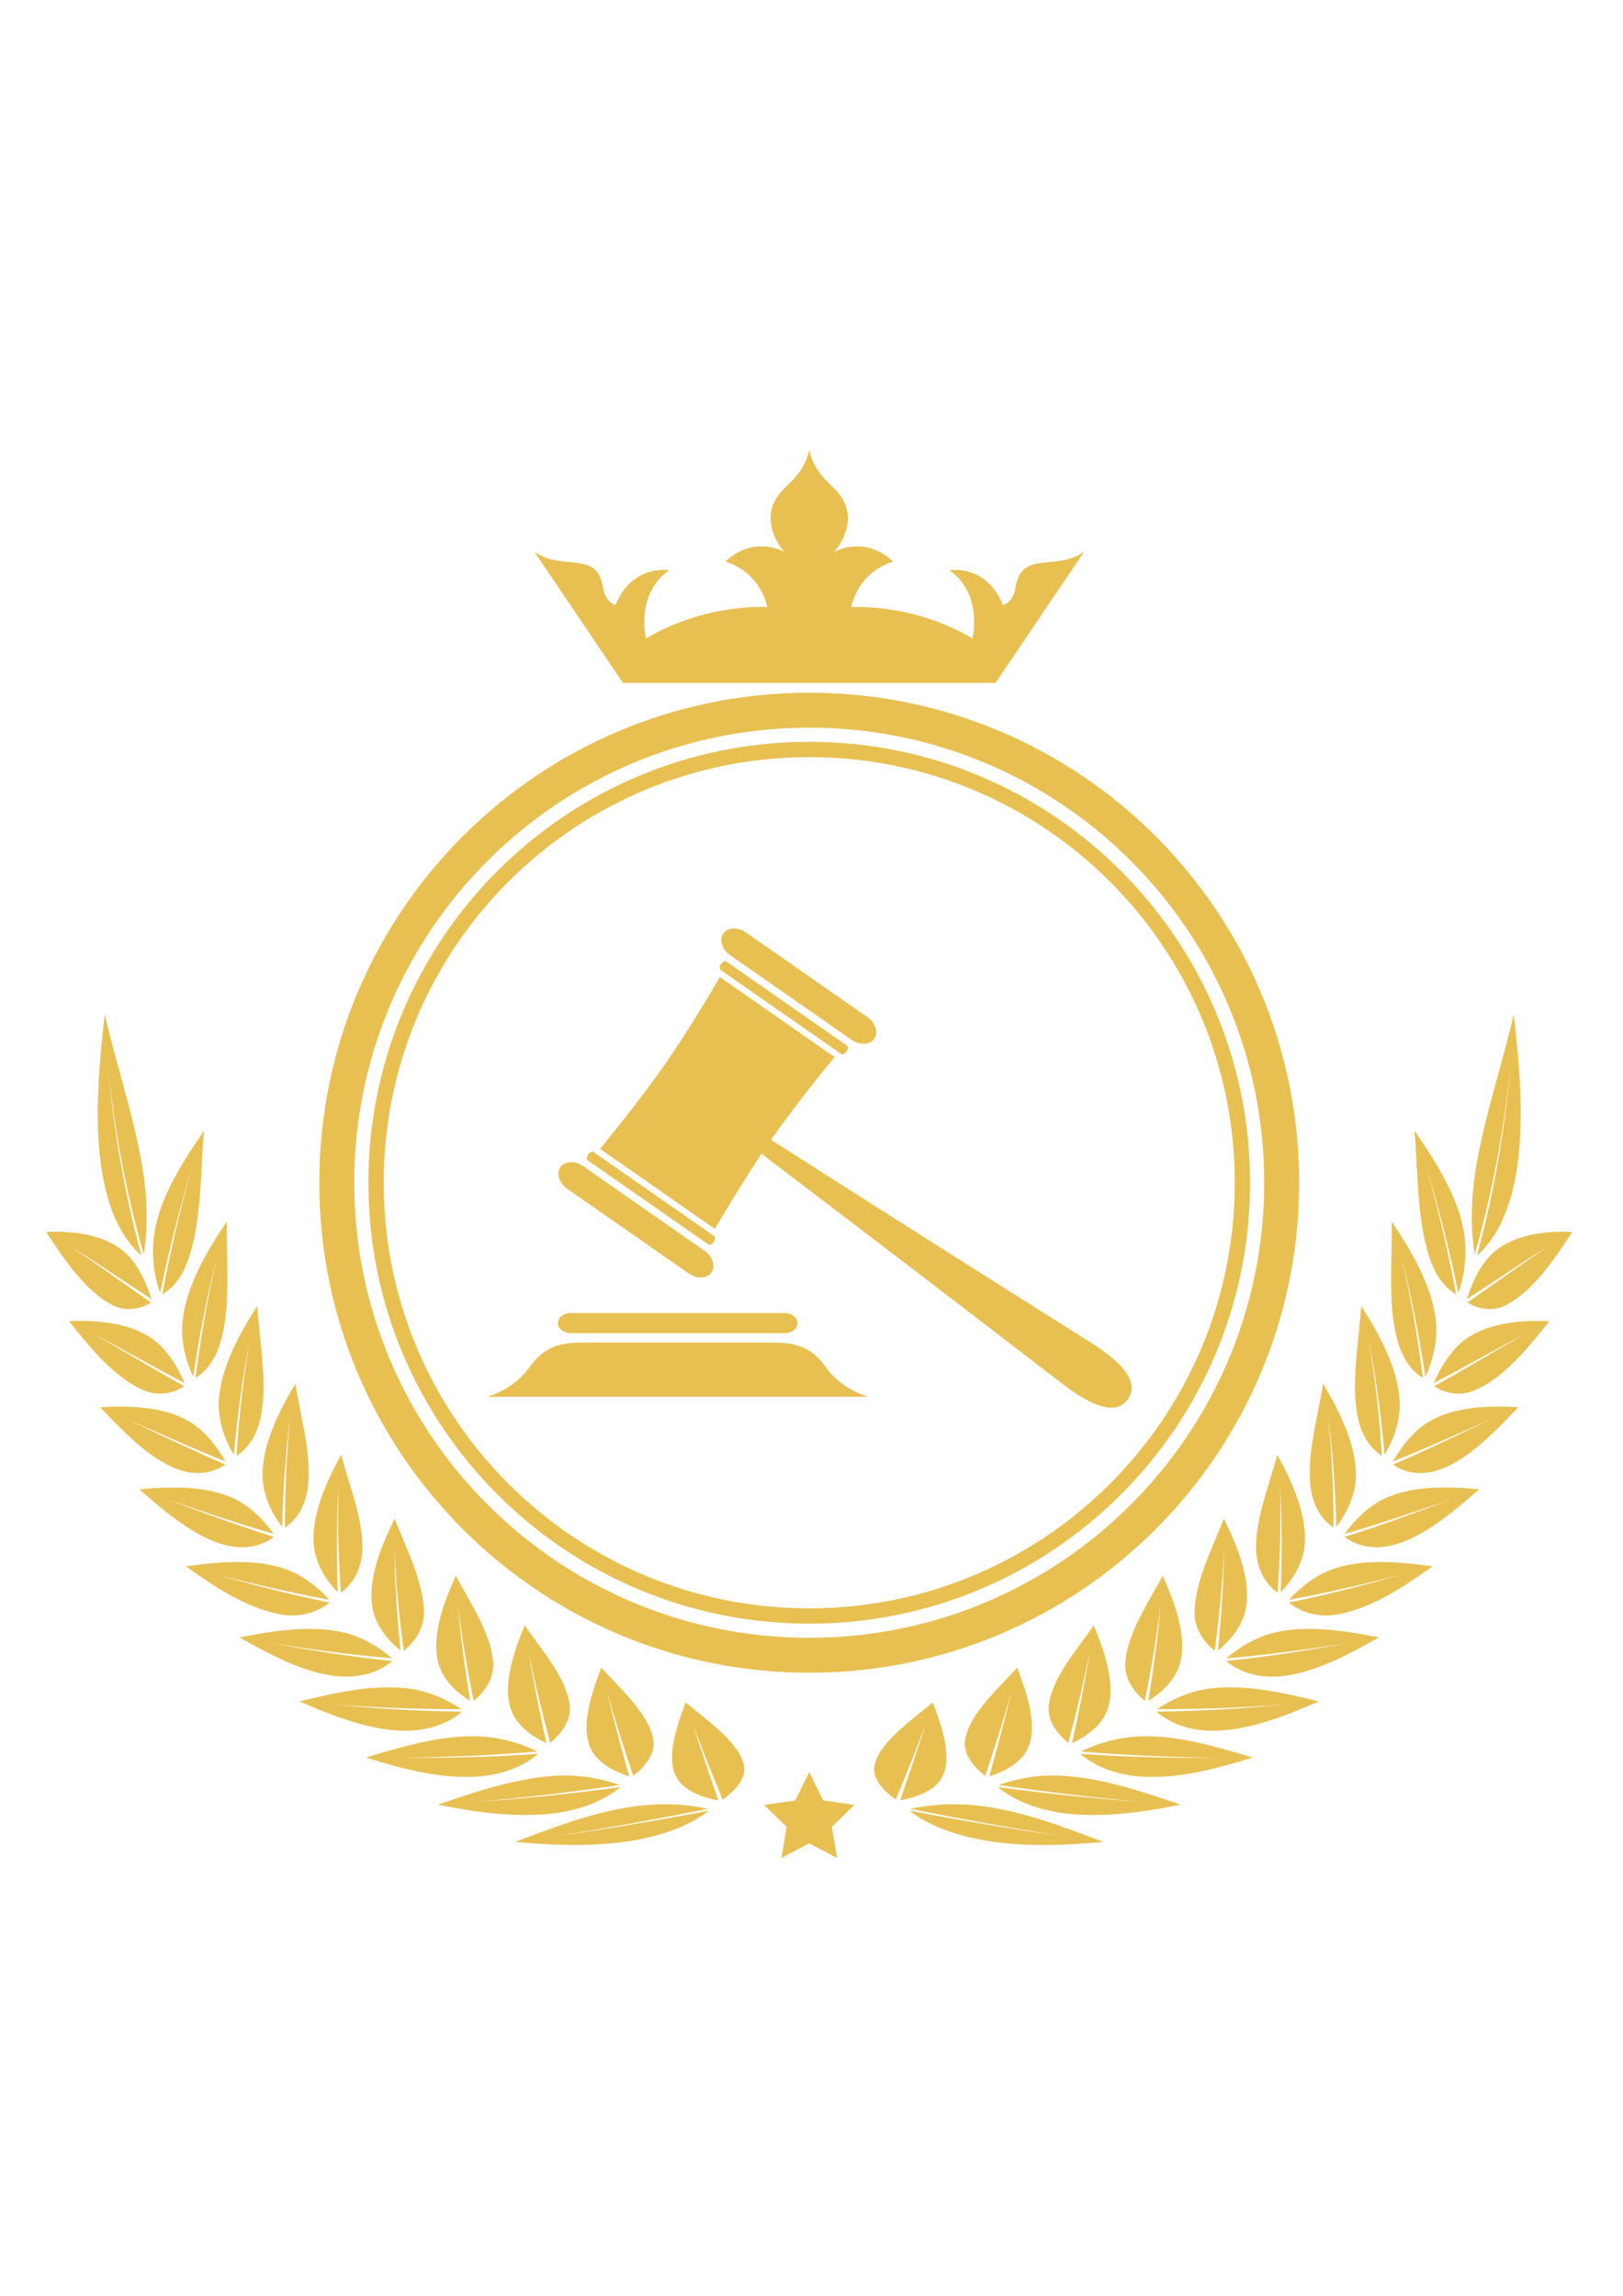 <?xml version="1.0" encoding="UTF-8" standalone="no"?>
<!-- Created with Inkscape (http://www.inkscape.org/) -->

<svg
   xmlns:dc="http://purl.org/dc/elements/1.1/"
   xmlns:cc="http://creativecommons.org/ns#"
   xmlns:rdf="http://www.w3.org/1999/02/22-rdf-syntax-ns#"
   xmlns:svg="http://www.w3.org/2000/svg"
   xmlns="http://www.w3.org/2000/svg"
   xmlns:sodipodi="http://sodipodi.sourceforge.net/DTD/sodipodi-0.dtd"
   xmlns:inkscape="http://www.inkscape.org/namespaces/inkscape"
   width="210mm"
   height="297mm"
   viewBox="0 0 210 297"
   version="1.1"
   id="svg5479"
   inkscape:version="0.92.3 (2405546, 2018-03-11)"
   sodipodi:docname="card_civilimg.svg">
  <defs
     id="defs5473" />
  <sodipodi:namedview
     id="base"
     pagecolor="#ffffff"
     bordercolor="#666666"
     borderopacity="1.0"
     inkscape:pageopacity="0.0"
     inkscape:pageshadow="2"
     inkscape:zoom="0.35"
     inkscape:cx="400"
     inkscape:cy="560"
     inkscape:document-units="mm"
     inkscape:current-layer="layer1"
     showgrid="false"
     inkscape:window-width="1920"
     inkscape:window-height="1016"
     inkscape:window-x="0"
     inkscape:window-y="27"
     inkscape:window-maximized="1" />
  <g
     inkscape:label="Layer 1"
     inkscape:groupmode="layer"
     id="layer1">
    <g
       transform="matrix(1.583,0,0,-1.583,-290.423,756.17)"
       id="g5354">
      <g
         transform="translate(266.475,429.703)"
         id="g4009">
        <path
           inkscape:connector-curvature="0"
           id="path4011"
           style="fill:#e8c052;fill-opacity:1;fill-rule:nonzero;stroke:none"
           d="m 0,0 c -0.217,-1.343 -1.037,-1.457 -1.037,-1.457 -1.356,3.362 -4.372,2.832 -4.372,2.832 2.79,-1.946 1.884,-5.574 1.884,-5.574 -4.899,2.919 -9.91,2.565 -9.91,2.565 0.741,3.096 3.428,3.717 3.428,3.717 -2.36,2.212 -4.823,0.796 -4.823,0.796 0,0 1.457,1.563 1.054,3.392 -0.455,2.072 -2.46,2.212 -3.089,4.927 -0.628,-2.715 -2.635,-2.855 -3.089,-4.927 -0.403,-1.829 1.054,-3.392 1.054,-3.392 0,0 -2.462,1.416 -4.824,-0.796 0,0 2.688,-0.621 3.43,-3.717 0,0 -5.012,0.354 -9.912,-2.565 0,0 -0.904,3.628 1.885,5.574 0,0 -3.015,0.53 -4.372,-2.832 0,0 -0.82,0.114 -1.037,1.457 -0.496,3.055 -3.26,1.256 -5.596,2.879 l 7.236,-10.708 h 15.225 15.226 L 5.595,2.879 C 3.26,1.256 0.497,3.055 0,0" />
      </g>
      <g
         transform="translate(307.194,394.793)"
         id="g4013">
        <path
           inkscape:connector-curvature="0"
           id="path4015"
           style="fill:#e8c052;fill-opacity:1;fill-rule:nonzero;stroke:none"
           d="m 0,0 c -0.984,-4.283 -2.47,-8.558 -3.136,-12.847 -0.343,-2.213 -0.418,-4.528 -0.057,-6.774 1.444,5.029 2.395,10.138 2.919,15.342 -0.464,-5.235 -1.351,-10.383 -2.733,-15.455 1.488,1.328 2.346,3.191 2.837,5.044 C 1.044,-10.114 0.52,-4.756 0,0" />
      </g>
      <g
         transform="translate(311.978,377.002)"
         id="g4017">
        <path
           inkscape:connector-curvature="0"
           id="path4019"
           style="fill:#e8c052;fill-opacity:1;fill-rule:nonzero;stroke:none"
           d="m 0,0 c -2.132,0.114 -4.801,-0.207 -6.429,-1.664 -1.086,-0.973 -1.743,-2.449 -2.194,-3.835 2.265,1.466 4.481,3.001 6.781,4.409 -2.278,-1.507 -4.477,-3.124 -6.728,-4.672 0.936,-0.607 2.145,-0.727 3.143,-0.217 C -3.149,-4.811 -1.389,-2.106 0,0" />
      </g>
      <g
         transform="translate(310.111,369.712)"
         id="g4021">
        <path
           inkscape:connector-curvature="0"
           id="path4023"
           style="fill:#e8c052;fill-opacity:1;fill-rule:nonzero;stroke:none"
           d="m 0,0 c -2.249,0.113 -5.023,-0.131 -6.867,-1.483 -1.179,-0.866 -2.003,-2.24 -2.592,-3.578 2.501,1.302 4.95,2.701 7.445,4.015 -2.48,-1.407 -4.915,-2.89 -7.413,-4.27 0.963,-0.644 2.209,-0.796 3.277,-0.35 C -3.689,-4.638 -1.639,-2.053 0,0" />
      </g>
      <g
         transform="translate(307.561,362.674)"
         id="g4025">
        <path
           inkscape:connector-curvature="0"
           id="path4027"
           style="fill:#e8c052;fill-opacity:1;fill-rule:nonzero;stroke:none"
           d="m 0,0 c -2.351,0.161 -5.217,0.053 -7.271,-1.156 -1.267,-0.746 -2.245,-2.003 -2.975,-3.275 2.722,1.088 5.387,2.304 8.072,3.476 -2.674,-1.263 -5.334,-2.558 -8.054,-3.724 1.05,-0.742 2.268,-0.836 3.401,-0.537 C -4.313,-4.553 -1.871,-1.959 0,0" />
      </g>
      <g
         transform="translate(304.363,355.969)"
         id="g4029">
        <path
           inkscape:connector-curvature="0"
           id="path4031"
           style="fill:#e8c052;fill-opacity:1;fill-rule:nonzero;stroke:none"
           d="m 0,0 c -2.45,0.247 -5.388,0.315 -7.65,-0.713 -1.347,-0.613 -2.475,-1.737 -3.348,-2.932 2.926,0.84 5.801,1.83 8.68,2.821 -2.875,-1.078 -5.746,-2.145 -8.678,-3.06 1.064,-0.8 2.326,-0.973 3.527,-0.764 C -4.824,-4.188 -2.104,-1.83 0,0" />
      </g>
      <g
         transform="translate(300.555,349.675)"
         id="g4033">
        <path
           inkscape:connector-curvature="0"
           id="path4035"
           style="fill:#e8c052;fill-opacity:1;fill-rule:nonzero;stroke:none"
           d="m 0,0 c -2.552,0.369 -5.558,0.642 -8.021,-0.177 -1.422,-0.472 -2.694,-1.449 -3.713,-2.552 3.122,0.564 6.199,1.293 9.275,2.07 -3.074,-0.861 -6.157,-1.666 -9.288,-2.299 1.019,-0.815 2.377,-1.187 3.662,-1.016 C -5.203,-3.59 -2.336,-1.668 0,0" />
      </g>
      <g
         transform="translate(296.174,343.873)"
         id="g4037">
        <path
           inkscape:connector-curvature="0"
           id="path4039"
           style="fill:#e8c052;fill-opacity:1;fill-rule:nonzero;stroke:none"
           d="m 0,0 c -2.667,0.52 -5.737,1.012 -8.401,0.426 -1.493,-0.329 -2.906,-1.144 -4.07,-2.139 3.311,0.275 6.595,0.717 9.875,1.245 -3.285,-0.609 -6.577,-1.123 -9.901,-1.465 1.099,-0.921 2.464,-1.287 3.813,-1.277 C -5.792,-3.193 -2.576,-1.472 0,0" />
      </g>
      <g
         transform="translate(291.256,338.638)"
         id="g4041">
        <path
           inkscape:connector-curvature="0"
           id="path4043"
           style="fill:#e8c052;fill-opacity:1;fill-rule:nonzero;stroke:none"
           d="m 0,0 c -2.792,0.691 -5.936,1.407 -8.8,1.07 -1.57,-0.184 -3.107,-0.828 -4.429,-1.701 3.507,-0.017 7.001,0.123 10.497,0.377 -3.505,-0.331 -7.012,-0.54 -10.533,-0.583 1.142,-0.98 2.57,-1.433 3.99,-1.537 C -6.267,-2.593 -2.826,-1.244 0,0" />
      </g>
      <g
         transform="translate(285.837,334.056)"
         id="g4045">
        <path
           inkscape:connector-curvature="0"
           id="path4047"
           style="fill:#e8c052;fill-opacity:1;fill-rule:nonzero;stroke:none"
           d="m 0,0 c -2.935,0.879 -6.236,1.865 -9.238,1.725 -1.632,-0.075 -3.275,-0.493 -4.785,-1.239 3.713,-0.305 7.428,-0.472 11.151,-0.514 -3.736,-0.032 -7.465,0.072 -11.194,0.322 1.2,-1.027 2.703,-1.565 4.202,-1.776 C -6.716,-1.925 -3.087,-0.979 0,0" />
      </g>
      <g
         transform="translate(279.957,330.202)"
         id="g4049">
        <path
           inkscape:connector-curvature="0"
           id="path4051"
           style="fill:#e8c052;fill-opacity:1;fill-rule:nonzero;stroke:none"
           d="m 0,0 c -3.105,1.068 -6.449,2.188 -9.731,2.369 -1.724,0.094 -3.505,-0.19 -5.141,-0.763 3.939,-0.576 7.886,-1.05 11.851,-1.398 -3.981,0.282 -7.946,0.698 -11.902,1.225 1.291,-1.06 2.873,-1.664 4.454,-1.982 C -7.167,-1.212 -3.357,-0.677 0,0" />
      </g>
      <g
         transform="translate(273.649,327.157)"
         id="g4053">
        <path
           inkscape:connector-curvature="0"
           id="path4055"
           style="fill:#e8c052;fill-opacity:1;fill-rule:nonzero;stroke:none"
           d="M 0,0 C -3.293,1.252 -6.833,2.596 -10.288,2.972 -12.099,3.17 -13.979,3.098 -15.792,2.702 -11.601,1.87 -7.4,1.104 -3.18,0.444 -7.418,1.043 -11.639,1.761 -15.849,2.549 -14.441,1.479 -12.758,0.822 -11.09,0.41 -7.596,-0.453 -3.631,-0.337 0,0" />
      </g>
      <g
         transform="translate(299.079,385.276)"
         id="g4057">
        <path
           inkscape:connector-curvature="0"
           id="path4059"
           style="fill:#e8c052;fill-opacity:1;fill-rule:nonzero;stroke:none"
           d="M 0,0 C 1.707,-2.482 3.603,-5.435 4.052,-8.366 4.297,-9.977 4.147,-11.667 3.59,-13.258 2.858,-9.791 2.008,-6.36 0.962,-2.97 1.951,-6.402 2.747,-9.871 3.41,-13.379 2.247,-12.694 1.597,-11.5 1.208,-10.304 0.19,-7.186 0.292,-3.373 0,0" />
      </g>
      <g
         transform="translate(297.215,377.853)"
         id="g4061">
        <path
           inkscape:connector-curvature="0"
           id="path4063"
           style="fill:#e8c052;fill-opacity:1;fill-rule:nonzero;stroke:none"
           d="m 0,0 c 1.579,-2.357 3.274,-5.179 3.603,-8.027 0.179,-1.572 -0.177,-3.217 -0.851,-4.649 -0.505,3.323 -1.138,6.608 -1.976,9.863 0.777,-3.294 1.347,-6.614 1.78,-9.968 -1.138,0.698 -1.744,1.85 -2.076,3.038 C -0.345,-6.812 0.051,-3.17 0,0" />
      </g>
      <g
         transform="translate(294.725,370.958)"
         id="g4065">
        <path
           inkscape:connector-curvature="0"
           id="path4067"
           style="fill:#e8c052;fill-opacity:1;fill-rule:nonzero;stroke:none"
           d="m 0,0 c 1.446,-2.273 3.005,-5.048 3.14,-7.771 0.077,-1.528 -0.432,-3.089 -1.228,-4.395 -0.289,3.188 -0.7,6.349 -1.326,9.49 0.559,-3.174 0.9,-6.362 1.11,-9.578 -1.104,0.718 -1.683,1.85 -1.949,3.035 C -0.88,-6.434 -0.193,-2.978 0,0" />
      </g>
      <g
         transform="translate(291.609,364.603)"
         id="g4069">
        <path
           inkscape:connector-curvature="0"
           id="path4071"
           style="fill:#e8c052;fill-opacity:1;fill-rule:nonzero;stroke:none"
           d="M 0,0 C 1.311,-2.206 2.734,-4.969 2.68,-7.573 2.648,-9.06 1.99,-10.527 1.081,-11.698 0.999,-8.634 0.803,-5.593 0.394,-2.554 0.729,-5.621 0.849,-8.683 0.849,-11.765 -0.227,-11.02 -0.785,-9.9 -0.982,-8.71 -1.422,-6.06 -0.436,-2.786 0,0" />
      </g>
      <g
         transform="translate(287.867,358.802)"
         id="g4073">
        <path
           inkscape:connector-curvature="0"
           id="path4075"
           style="fill:#e8c052;fill-opacity:1;fill-rule:nonzero;stroke:none"
           d="m 0,0 c 1.176,-2.158 2.468,-4.92 2.234,-7.405 -0.136,-1.442 -0.94,-2.807 -1.957,-3.835 0.11,2.937 0.119,5.864 -0.074,8.799 0.111,-2.955 0.022,-5.895 -0.176,-8.844 -1.049,0.775 -1.599,1.886 -1.726,3.079 C -1.971,-5.681 -0.679,-2.586 0,0" />
      </g>
      <g
         transform="translate(283.495,353.567)"
         id="g4077">
        <path
           inkscape:connector-curvature="0"
           id="path4079"
           style="fill:#e8c052;fill-opacity:1;fill-rule:nonzero;stroke:none"
           d="m 0,0 c 1.044,-2.112 2.22,-4.876 1.82,-7.242 -0.237,-1.398 -1.192,-2.641 -2.297,-3.52 0.278,2.807 0.475,5.61 0.497,8.431 -0.106,-2.835 -0.391,-5.643 -0.763,-8.453 -0.96,0.74 -1.656,1.874 -1.652,3.096 C -2.379,-5.14 -0.911,-2.374 0,0" />
      </g>
      <g
         transform="translate(278.495,348.912)"
         id="g4081">
        <path
           inkscape:connector-curvature="0"
           id="path4083"
           style="fill:#e8c052;fill-opacity:1;fill-rule:nonzero;stroke:none"
           d="m 0,0 c 0.92,-2.052 2.002,-4.823 1.449,-7.054 -0.334,-1.354 -1.438,-2.454 -2.616,-3.176 0.426,2.663 0.794,5.325 1.012,8.015 -0.309,-2.694 -0.772,-5.355 -1.298,-8.014 -0.94,0.742 -1.679,1.871 -1.605,3.09 0.15,2.421 1.933,5 3.058,7.139" />
      </g>
      <g
         transform="translate(272.862,344.85)"
         id="g4085">
        <path
           inkscape:connector-curvature="0"
           id="path4087"
           style="fill:#e8c052;fill-opacity:1;fill-rule:nonzero;stroke:none"
           d="m 0,0 c 0.812,-1.974 1.831,-4.74 1.146,-6.817 -0.429,-1.303 -1.69,-2.24 -2.918,-2.799 0.549,2.498 1.06,4.998 1.46,7.526 -0.495,-2.524 -1.106,-5.016 -1.767,-7.501 -0.92,0.73 -1.738,1.84 -1.597,3.048 C -3.41,-4.254 -1.301,-1.891 0,0" />
      </g>
      <g
         transform="translate(266.599,341.395)"
         id="g4089">
        <path
           inkscape:connector-curvature="0"
           id="path4091"
           style="fill:#e8c052;fill-opacity:1;fill-rule:nonzero;stroke:none"
           d="m 0,0 c 0.719,-1.862 1.712,-4.613 0.915,-6.507 -0.521,-1.241 -1.937,-1.982 -3.193,-2.38 0.644,2.303 1.274,4.61 1.82,6.94 -0.648,-2.32 -1.384,-4.61 -2.149,-6.893 -0.9,0.69 -1.84,1.772 -1.643,2.952 C -3.892,-3.746 -1.437,-1.614 0,0" />
      </g>
      <g
         transform="translate(259.704,338.559)"
         id="g4093">
        <path
           inkscape:connector-curvature="0"
           id="path4095"
           style="fill:#e8c052;fill-opacity:1;fill-rule:nonzero;stroke:none"
           d="m 0,0 c 0.645,-1.704 1.654,-4.42 0.774,-6.093 -0.611,-1.166 -2.185,-1.676 -3.442,-1.919 0.713,2.071 1.425,4.143 2.088,6.231 -0.771,-2.073 -1.599,-4.12 -2.441,-6.165 -0.871,0.622 -1.984,1.665 -1.743,2.793 C -4.344,-3.181 -1.522,-1.324 0,0" />
      </g>
      <g
         transform="translate(192.022,394.793)"
         id="g4097">
        <path
           inkscape:connector-curvature="0"
           id="path4099"
           style="fill:#e8c052;fill-opacity:1;fill-rule:nonzero;stroke:none"
           d="m 0,0 c 0.983,-4.283 2.47,-8.558 3.135,-12.847 0.344,-2.213 0.419,-4.528 0.057,-6.774 -1.444,5.029 -2.395,10.138 -2.919,15.342 0.464,-5.235 1.352,-10.383 2.732,-15.455 -1.486,1.328 -2.344,3.191 -2.836,5.044 C -1.044,-10.114 -0.52,-4.756 0,0" />
      </g>
      <g
         transform="translate(187.236,377.002)"
         id="g4101">
        <path
           inkscape:connector-curvature="0"
           id="path4103"
           style="fill:#e8c052;fill-opacity:1;fill-rule:nonzero;stroke:none"
           d="M 0,0 C 2.133,0.114 4.801,-0.207 6.429,-1.664 7.516,-2.637 8.173,-4.113 8.623,-5.499 6.359,-4.033 4.143,-2.498 1.842,-1.09 4.121,-2.597 6.321,-4.214 8.571,-5.762 7.635,-6.369 6.426,-6.489 5.427,-5.979 3.149,-4.811 1.39,-2.106 0,0" />
      </g>
      <g
         transform="translate(189.105,369.712)"
         id="g4105">
        <path
           inkscape:connector-curvature="0"
           id="path4107"
           style="fill:#e8c052;fill-opacity:1;fill-rule:nonzero;stroke:none"
           d="m 0,0 c 2.248,0.113 5.022,-0.131 6.866,-1.483 1.18,-0.866 2.003,-2.24 2.592,-3.578 -2.5,1.302 -4.95,2.701 -7.445,4.015 2.481,-1.407 4.916,-2.89 7.412,-4.27 C 8.463,-5.96 7.216,-6.112 6.148,-5.666 3.689,-4.638 1.639,-2.053 0,0" />
      </g>
      <g
         transform="translate(191.653,362.674)"
         id="g4109">
        <path
           inkscape:connector-curvature="0"
           id="path4111"
           style="fill:#e8c052;fill-opacity:1;fill-rule:nonzero;stroke:none"
           d="M 0,0 C 2.351,0.161 5.218,0.053 7.271,-1.156 8.537,-1.902 9.518,-3.159 10.247,-4.431 7.526,-3.343 4.859,-2.127 2.174,-0.955 4.849,-2.218 7.509,-3.513 10.229,-4.679 9.18,-5.421 7.961,-5.515 6.829,-5.216 4.313,-4.553 1.873,-1.959 0,0" />
      </g>
      <g
         transform="translate(194.852,355.969)"
         id="g4113">
        <path
           inkscape:connector-curvature="0"
           id="path4115"
           style="fill:#e8c052;fill-opacity:1;fill-rule:nonzero;stroke:none"
           d="m 0,0 c 2.45,0.247 5.39,0.315 7.649,-0.713 1.348,-0.613 2.476,-1.737 3.35,-2.932 -2.927,0.84 -5.803,1.83 -8.68,2.821 2.874,-1.078 5.746,-2.145 8.677,-3.06 C 9.932,-4.684 8.671,-4.857 7.469,-4.648 4.824,-4.188 2.104,-1.83 0,0" />
      </g>
      <g
         transform="translate(198.66,349.675)"
         id="g4117">
        <path
           inkscape:connector-curvature="0"
           id="path4119"
           style="fill:#e8c052;fill-opacity:1;fill-rule:nonzero;stroke:none"
           d="m 0,0 c 2.553,0.369 5.559,0.642 8.021,-0.177 1.422,-0.472 2.694,-1.449 3.712,-2.552 -3.121,0.564 -6.199,1.293 -9.274,2.07 C 5.534,-1.52 8.616,-2.325 11.747,-2.958 10.727,-3.773 9.369,-4.145 8.085,-3.974 5.202,-3.59 2.336,-1.668 0,0" />
      </g>
      <g
         transform="translate(203.041,343.873)"
         id="g4121">
        <path
           inkscape:connector-curvature="0"
           id="path4123"
           style="fill:#e8c052;fill-opacity:1;fill-rule:nonzero;stroke:none"
           d="M 0,0 C 2.667,0.52 5.738,1.012 8.401,0.426 9.895,0.097 11.307,-0.718 12.472,-1.713 9.161,-1.438 5.877,-0.996 2.596,-0.468 5.881,-1.077 9.173,-1.591 12.497,-1.933 11.398,-2.854 10.032,-3.22 8.684,-3.21 5.792,-3.193 2.577,-1.472 0,0" />
      </g>
      <g
         transform="translate(207.958,338.638)"
         id="g4125">
        <path
           inkscape:connector-curvature="0"
           id="path4127"
           style="fill:#e8c052;fill-opacity:1;fill-rule:nonzero;stroke:none"
           d="m 0,0 c 2.793,0.691 5.937,1.407 8.802,1.07 1.568,-0.184 3.107,-0.828 4.427,-1.701 -3.505,-0.017 -7,0.123 -10.496,0.377 3.506,-0.331 7.012,-0.54 10.533,-0.583 C 12.123,-1.817 10.697,-2.27 9.276,-2.374 6.268,-2.593 2.827,-1.244 0,0" />
      </g>
      <g
         transform="translate(213.378,334.056)"
         id="g4129">
        <path
           inkscape:connector-curvature="0"
           id="path4131"
           style="fill:#e8c052;fill-opacity:1;fill-rule:nonzero;stroke:none"
           d="M 0,0 C 2.935,0.879 6.237,1.865 9.239,1.725 10.87,1.65 12.514,1.232 14.022,0.486 10.31,0.181 6.596,0.014 2.872,-0.028 6.608,-0.06 10.338,0.044 14.066,0.294 12.867,-0.733 11.363,-1.271 9.864,-1.482 6.716,-1.925 3.086,-0.979 0,0" />
      </g>
      <g
         transform="translate(219.258,330.202)"
         id="g4133">
        <path
           inkscape:connector-curvature="0"
           id="path4135"
           style="fill:#e8c052;fill-opacity:1;fill-rule:nonzero;stroke:none"
           d="M 0,0 C 3.104,1.068 6.45,2.188 9.731,2.369 11.454,2.463 13.236,2.179 14.872,1.606 10.933,1.03 6.986,0.556 3.02,0.208 7.003,0.49 10.967,0.906 14.923,1.433 13.631,0.373 12.049,-0.231 10.468,-0.549 7.166,-1.212 3.357,-0.677 0,0" />
      </g>
      <g
         transform="translate(225.567,327.157)"
         id="g4137">
        <path
           inkscape:connector-curvature="0"
           id="path4139"
           style="fill:#e8c052;fill-opacity:1;fill-rule:nonzero;stroke:none"
           d="M 0,0 C 3.293,1.252 6.832,2.596 10.287,2.972 12.098,3.17 13.978,3.098 15.791,2.702 11.601,1.87 7.399,1.104 3.178,0.444 7.418,1.043 11.637,1.761 15.847,2.549 14.44,1.479 12.757,0.822 11.088,0.41 7.595,-0.453 3.631,-0.337 0,0" />
      </g>
      <g
         transform="translate(200.136,385.276)"
         id="g4141">
        <path
           inkscape:connector-curvature="0"
           id="path4143"
           style="fill:#e8c052;fill-opacity:1;fill-rule:nonzero;stroke:none"
           d="m 0,0 c -1.707,-2.482 -3.604,-5.435 -4.051,-8.366 -0.245,-1.611 -0.096,-3.301 0.461,-4.892 0.732,3.467 1.583,6.898 2.629,10.288 -0.99,-3.432 -1.785,-6.901 -2.448,-10.409 1.163,0.685 1.812,1.879 2.201,3.075 C -0.188,-7.186 -0.291,-3.373 0,0" />
      </g>
      <g
         transform="translate(202,377.853)"
         id="g4145">
        <path
           inkscape:connector-curvature="0"
           id="path4147"
           style="fill:#e8c052;fill-opacity:1;fill-rule:nonzero;stroke:none"
           d="m 0,0 c -1.579,-2.357 -3.274,-5.179 -3.603,-8.027 -0.179,-1.572 0.176,-3.217 0.851,-4.649 0.504,3.323 1.138,6.608 1.977,9.863 -0.779,-3.294 -1.348,-6.614 -1.78,-9.968 1.138,0.698 1.742,1.85 2.075,3.038 C 0.345,-6.812 -0.052,-3.17 0,0" />
      </g>
      <g
         transform="translate(204.49,370.958)"
         id="g4149">
        <path
           inkscape:connector-curvature="0"
           id="path4151"
           style="fill:#e8c052;fill-opacity:1;fill-rule:nonzero;stroke:none"
           d="m 0,0 c -1.446,-2.273 -3.005,-5.048 -3.14,-7.771 -0.076,-1.528 0.432,-3.089 1.228,-4.395 0.289,3.188 0.7,6.349 1.327,9.49 -0.56,-3.174 -0.901,-6.362 -1.111,-9.578 1.106,0.718 1.684,1.85 1.95,3.035 C 0.881,-6.434 0.193,-2.978 0,0" />
      </g>
      <g
         transform="translate(207.606,364.603)"
         id="g4153">
        <path
           inkscape:connector-curvature="0"
           id="path4155"
           style="fill:#e8c052;fill-opacity:1;fill-rule:nonzero;stroke:none"
           d="m 0,0 c -1.311,-2.206 -2.733,-4.969 -2.679,-7.573 0.031,-1.487 0.69,-2.954 1.599,-4.125 0.081,3.064 0.278,6.105 0.686,9.144 -0.333,-3.067 -0.455,-6.129 -0.454,-9.211 C 0.227,-11.02 0.785,-9.9 0.983,-8.71 1.423,-6.06 0.437,-2.786 0,0" />
      </g>
      <g
         transform="translate(211.348,358.802)"
         id="g4157">
        <path
           inkscape:connector-curvature="0"
           id="path4159"
           style="fill:#e8c052;fill-opacity:1;fill-rule:nonzero;stroke:none"
           d="m 0,0 c -1.175,-2.158 -2.467,-4.92 -2.233,-7.405 0.136,-1.442 0.94,-2.807 1.956,-3.835 -0.108,2.937 -0.118,5.864 0.074,8.799 -0.11,-2.955 -0.02,-5.895 0.176,-8.844 1.05,0.775 1.599,1.886 1.728,3.079 C 1.973,-5.681 0.68,-2.586 0,0" />
      </g>
      <g
         transform="translate(215.72,353.567)"
         id="g4161">
        <path
           inkscape:connector-curvature="0"
           id="path4163"
           style="fill:#e8c052;fill-opacity:1;fill-rule:nonzero;stroke:none"
           d="m 0,0 c -1.043,-2.112 -2.22,-4.876 -1.819,-7.242 0.236,-1.398 1.191,-2.641 2.296,-3.52 -0.278,2.807 -0.475,5.61 -0.496,8.431 0.106,-2.835 0.391,-5.643 0.763,-8.453 0.961,0.74 1.655,1.874 1.651,3.096 C 2.38,-5.14 0.912,-2.374 0,0" />
      </g>
      <g
         transform="translate(220.72,348.912)"
         id="g4165">
        <path
           inkscape:connector-curvature="0"
           id="path4167"
           style="fill:#e8c052;fill-opacity:1;fill-rule:nonzero;stroke:none"
           d="m 0,0 c -0.92,-2.052 -2.002,-4.823 -1.45,-7.054 0.333,-1.354 1.44,-2.454 2.616,-3.176 -0.424,2.663 -0.792,5.325 -1.011,8.015 0.309,-2.694 0.772,-5.355 1.298,-8.014 0.94,0.742 1.679,1.871 1.604,3.09 C 2.907,-4.718 1.124,-2.139 0,0" />
      </g>
      <g
         transform="translate(226.352,344.85)"
         id="g4169">
        <path
           inkscape:connector-curvature="0"
           id="path4171"
           style="fill:#e8c052;fill-opacity:1;fill-rule:nonzero;stroke:none"
           d="M 0,0 C -0.812,-1.974 -1.83,-4.74 -1.145,-6.817 -0.716,-8.12 0.544,-9.057 1.773,-9.616 1.223,-7.118 0.712,-4.618 0.313,-2.09 0.807,-4.614 1.42,-7.106 2.08,-9.591 3,-8.861 3.818,-7.751 3.678,-6.543 3.41,-4.254 1.302,-1.891 0,0" />
      </g>
      <g
         transform="translate(232.616,341.395)"
         id="g4173">
        <path
           inkscape:connector-curvature="0"
           id="path4175"
           style="fill:#e8c052;fill-opacity:1;fill-rule:nonzero;stroke:none"
           d="m 0,0 c -0.718,-1.862 -1.711,-4.613 -0.915,-6.507 0.522,-1.241 1.938,-1.982 3.193,-2.38 -0.643,2.303 -1.273,4.61 -1.82,6.94 0.649,-2.32 1.385,-4.61 2.149,-6.893 0.901,0.69 1.84,1.772 1.643,2.952 C 3.892,-3.746 1.437,-1.614 0,0" />
      </g>
      <g
         transform="translate(239.51,338.559)"
         id="g4177">
        <path
           inkscape:connector-curvature="0"
           id="path4179"
           style="fill:#e8c052;fill-opacity:1;fill-rule:nonzero;stroke:none"
           d="m 0,0 c -0.643,-1.704 -1.653,-4.42 -0.773,-6.093 0.611,-1.166 2.186,-1.676 3.443,-1.919 -0.714,2.071 -1.425,4.143 -2.088,6.231 0.77,-2.073 1.598,-4.12 2.439,-6.165 0.871,0.622 1.984,1.665 1.744,2.793 C 4.345,-3.181 1.524,-1.324 0,0" />
      </g>
      <g
         transform="translate(249.608,332.86)"
         id="g4181">
        <path
           inkscape:connector-curvature="0"
           id="path4183"
           style="fill:#e8c052;fill-opacity:1;fill-rule:nonzero;stroke:none"
           d="M 0,0 1.141,-2.311 3.691,-2.681 1.846,-4.48 2.282,-7.021 0,-5.82 l -2.28,-1.201 0.435,2.541 -1.846,1.799 2.551,0.37 z" />
      </g>
      <g
         transform="translate(249.608,343.838)"
         id="g4185">
        <path
           inkscape:connector-curvature="0"
           id="path4187"
           style="fill:#e8c052;fill-opacity:1;fill-rule:nonzero;stroke:none"
           d="m 0,0 c -20.54,0 -37.189,16.649 -37.189,37.188 0,20.54 16.649,37.189 37.189,37.189 20.537,0 37.188,-16.649 37.188,-37.189 C 37.188,16.649 20.537,0 0,0 m 0,77.233 c -22.116,0 -40.045,-17.928 -40.045,-40.045 0,-22.116 17.929,-40.044 40.045,-40.044 22.116,0 40.043,17.928 40.043,40.044 0,22.117 -17.927,40.045 -40.043,40.045" />
      </g>
      <g
         transform="translate(249.608,346.244)"
         id="g4189">
        <path
           inkscape:connector-curvature="0"
           id="path4191"
           style="fill:#e8c052;fill-opacity:1;fill-rule:nonzero;stroke:none"
           d="m 0,0 c -19.21,0 -34.782,15.572 -34.782,34.782 0,19.21 15.572,34.782 34.782,34.782 19.209,0 34.781,-15.572 34.781,-34.782 C 34.781,15.572 19.209,0 0,0 m 0,70.815 c -19.9,0 -36.033,-16.132 -36.033,-36.033 C -36.033,14.881 -19.9,-1.25 0,-1.25 c 19.901,0 36.032,16.131 36.032,36.032 0,19.901 -16.131,36.033 -36.032,36.033" />
      </g>
      <g
         transform="translate(250.988,365.927)"
         id="g4193">
        <path
           inkscape:connector-curvature="0"
           id="path4195"
           style="fill:#e8c052;fill-opacity:1;fill-rule:nonzero;stroke:none"
           d="m 0,0 c -1.104,1.569 -2.317,2.039 -4.327,2.039 h -7.803 -7.804 c -2.011,0 -3.224,-0.47 -4.328,-2.039 -1.319,-1.875 -3.476,-2.394 -3.476,-2.394 H -12.13 3.475 c 0,0 -2.156,0.519 -3.475,2.394" />
      </g>
      <g
         transform="translate(248.648,369.555)"
         id="g4197">
        <path
           inkscape:connector-curvature="0"
           id="path4199"
           style="fill:#e8c052;fill-opacity:1;fill-rule:nonzero;stroke:none"
           d="m 0,0 c 0,-0.453 -0.46,-0.82 -1.029,-0.82 h -17.524 c -0.568,0 -1.029,0.367 -1.029,0.82 0,0.454 0.461,0.82 1.029,0.82 H -1.029 C -0.46,0.82 0,0.454 0,0" />
      </g>
      <g
         transform="translate(251.684,391.293)"
         id="g4201">
        <path
           inkscape:connector-curvature="0"
           id="path4203"
           style="fill:#e8c052;fill-opacity:1;fill-rule:nonzero;stroke:none"
           d="m 0,0 -4.692,3.271 -4.692,3.271 c 0,0 -2.183,-3.829 -4.567,-7.249 -2.126,-3.049 -5.221,-6.791 -5.221,-6.791 l 4.691,-3.271 4.692,-3.271 c 0,0 2.441,4.197 4.567,7.248 C -2.838,-3.373 0,0 0,0" />
      </g>
      <g
         transform="translate(252.653,391.751)"
         id="g4205">
        <path
           inkscape:connector-curvature="0"
           id="path4207"
           style="fill:#e8c052;fill-opacity:1;fill-rule:nonzero;stroke:none"
           d="m 0,0 c -0.131,-0.188 -0.327,-0.279 -0.437,-0.202 l -9.859,6.874 c -0.111,0.077 -0.093,0.291 0.038,0.479 0.133,0.189 0.327,0.28 0.437,0.203 L 0.038,0.48 C 0.148,0.404 0.131,0.188 0,0" />
      </g>
      <g
         transform="translate(254.924,392.789)"
         id="g4209">
        <path
           inkscape:connector-curvature="0"
           id="path4211"
           style="fill:#e8c052;fill-opacity:1;fill-rule:nonzero;stroke:none"
           d="m 0,0 c -0.358,-0.512 -1.192,-0.546 -1.866,-0.078 l -9.902,6.904 c -0.672,0.469 -0.929,1.265 -0.572,1.778 0.357,0.512 1.193,0.546 1.865,0.077 L -0.573,1.778 C 0.1,1.309 0.356,0.512 0,0" />
      </g>
      <g
         transform="translate(241.799,376.184)"
         id="g4213">
        <path
           inkscape:connector-curvature="0"
           id="path4215"
           style="fill:#e8c052;fill-opacity:1;fill-rule:nonzero;stroke:none"
           d="M 0,0 C 0.13,0.188 0.148,0.403 0.039,0.479 L -9.82,7.354 C -9.931,7.43 -10.126,7.339 -10.257,7.151 -10.388,6.963 -10.406,6.749 -10.296,6.672 l 9.859,-6.874 C -0.327,-0.279 -0.132,-0.187 0,0" />
      </g>
      <g
         transform="translate(241.611,373.694)"
         id="g4217">
        <path
           inkscape:connector-curvature="0"
           id="path4219"
           style="fill:#e8c052;fill-opacity:1;fill-rule:nonzero;stroke:none"
           d="m 0,0 c 0.357,0.512 0.1,1.308 -0.573,1.778 l -9.901,6.903 c -0.674,0.469 -1.509,0.435 -1.866,-0.077 -0.358,-0.513 -0.101,-1.309 0.572,-1.778 l 9.902,-6.903 C -1.193,-0.546 -0.357,-0.512 0,0" />
      </g>
      <g
         transform="translate(272.65,367.944)"
         id="g4221">
        <path
           inkscape:connector-curvature="0"
           id="path4223"
           style="fill:#e8c052;fill-opacity:1;fill-rule:nonzero;stroke:none"
           d="m 0,0 c -13.066,8.224 -24.127,15.279 -31.541,20.031 l -0.501,-0.719 C -25.02,14 -14.574,6.061 -2.34,-3.357 -0.274,-4.946 1.96,-6.108 3.015,-4.596 4.07,-3.083 2.207,-1.388 0,0" />
      </g>
    </g>
  </g>
</svg>
